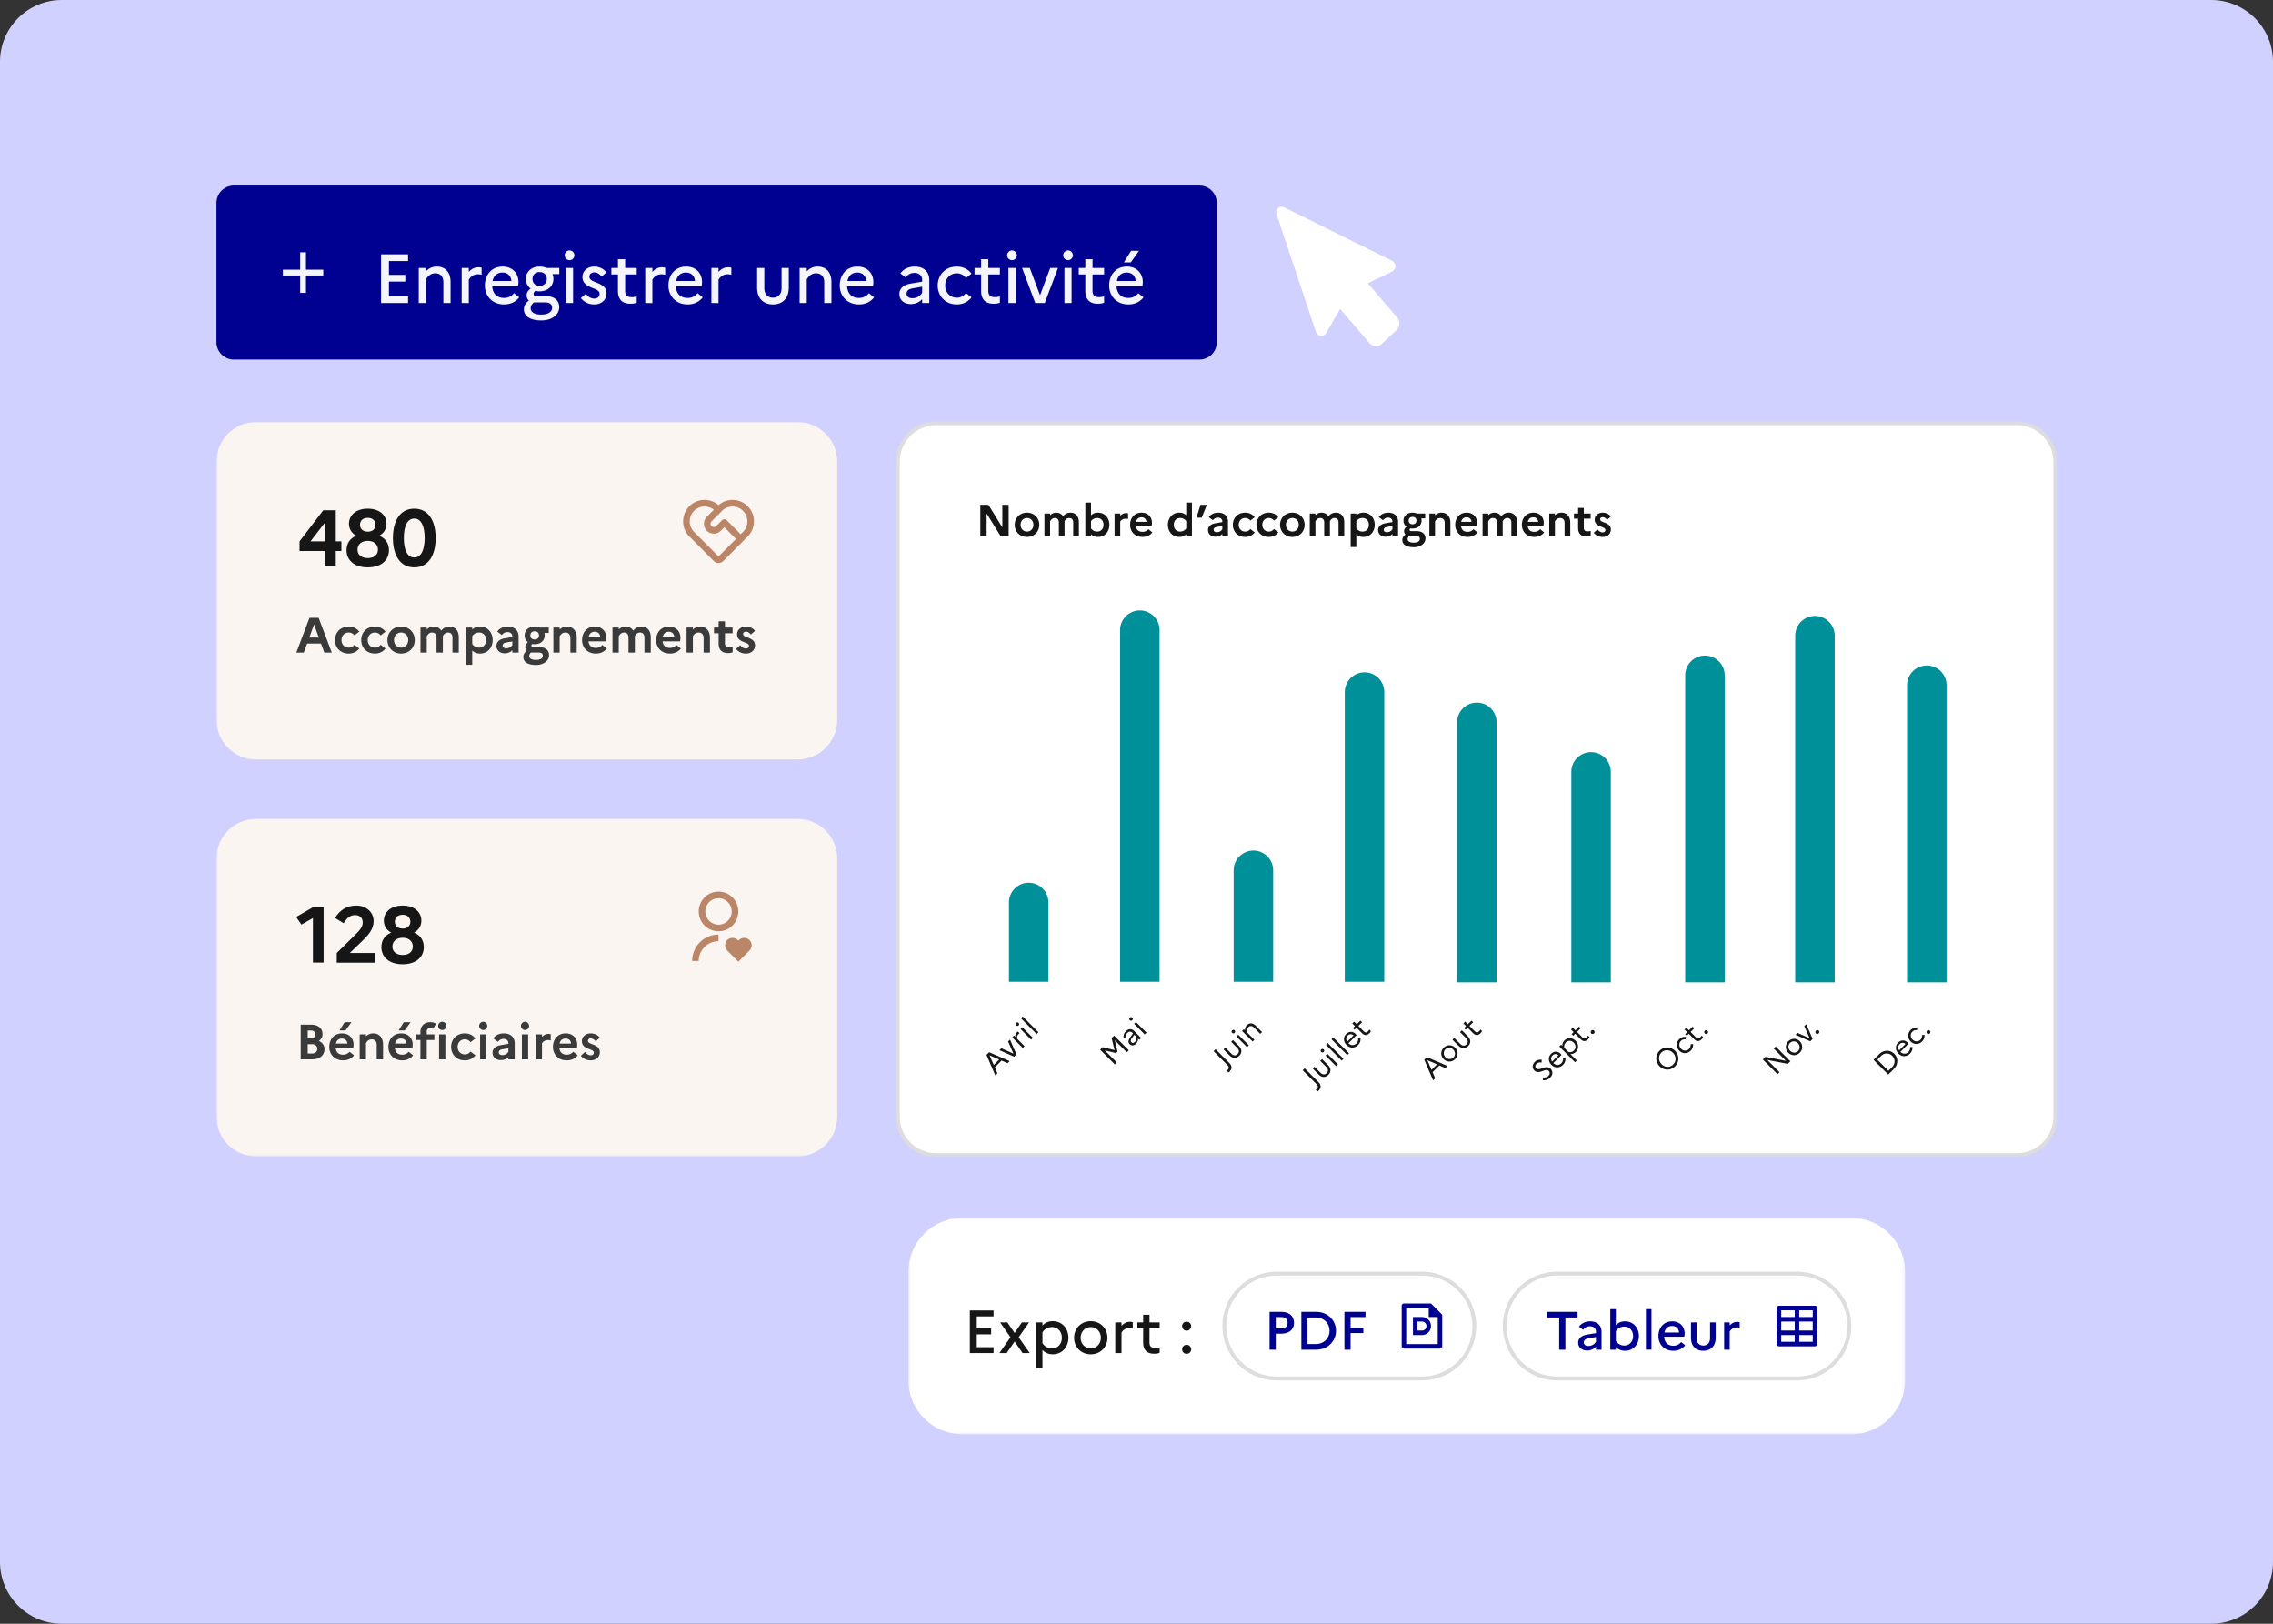 <svg width="588" height="420" viewBox="0 0 588 420" fill="none" xmlns="http://www.w3.org/2000/svg"><rect x="0" y="0" width="588" height="420" fill="#333333" stroke="none"/><g clip-path="url(#a)"><path d="M572 0H16C7.163 0 0 7.163 0 16v388c0 8.837 7.163 16 16 16h556c8.837 0 16-7.163 16-16V16c0-8.837-7.163-16-16-16" fill="#D1D1FF"/><mask id="b" style="mask-type:luminance" maskUnits="userSpaceOnUse" x="56" y="109" width="476" height="191"><path d="M532 109H56v190.4h476z" fill="#fff"/></mask><g mask="url(#b)"><path d="M206.349 109.168H66.237c-5.654 0-10.237 4.592-10.237 10.257v66.756c0 5.665 4.583 10.257 10.237 10.257h140.112c5.654 0 10.237-4.592 10.237-10.257v-66.756c0-5.665-4.583-10.257-10.237-10.257" fill="#FBF5F2"/><path d="M77.49 142.535v-2.503l6.142-8.042h3.235v8.042h1.453v2.503h-1.453v3.816h-2.764v-3.816zm2.846-2.503h3.767v-4.903zm14.795-8.452c3.214 0 4.852 1.846 4.852 3.877 0 1.313-.635 2.442-1.883 3.119 1.638.676 2.518 2.01 2.518 3.754 0 2.502-1.925 4.431-5.487 4.431-3.542 0-5.487-1.929-5.487-4.431 0-1.744.88-3.078 2.539-3.754-1.27-.677-1.904-1.806-1.904-3.119 0-2.031 1.658-3.877 4.852-3.877m.041 5.949c1.187 0 1.965-.697 1.965-1.764 0-1.087-.778-1.805-1.965-1.805-1.29 0-2.047.718-2.047 1.805 0 1.067.778 1.764 2.047 1.764m-.02 6.832c1.617 0 2.62-.862 2.62-2.175 0-1.354-1.003-2.277-2.62-2.277-1.638 0-2.662.923-2.662 2.277 0 1.334 1.024 2.175 2.662 2.175m12.015-12.781c3.767 0 5.528 3.282 5.528 7.59s-1.761 7.591-5.528 7.591-5.528-3.283-5.528-7.591 1.761-7.59 5.528-7.59m0 2.564c-1.822 0-2.702 2.011-2.702 5.026 0 3.037.88 5.026 2.702 5.026 1.802 0 2.682-2.01 2.682-5.026 0-3.036-.88-5.026-2.682-5.026" fill="#161616"/><path d="M178.337 130.94a5.536 5.536 0 0 1 7.54-.28 5.536 5.536 0 0 1 7.54.28 5.564 5.564 0 0 1 .289 7.544l-6.623 6.66a1.703 1.703 0 0 1-2.319.086l-.094-.086-6.623-6.66a5.564 5.564 0 0 1 .29-7.544m1.206 1.209a3.85 3.85 0 0 0-.125 5.308l.125.131 6.334 6.347 4.523-4.534-3.015-3.021-.905.906a2.554 2.554 0 0 1-3.619 0c-1-1.001-1-2.625 0-3.626l1.792-1.797a3.83 3.83 0 0 0-4.979.161zm7.238 2.417a.854.854 0 0 1 1.207 0l3.619 3.626.603-.604a3.85 3.85 0 0 0 0-5.439 3.83 3.83 0 0 0-5.298-.125l-.131.125-2.714 2.72a.855.855 0 0 0-.066 1.134l.066.074a.853.853 0 0 0 1.132.067l.074-.067z" fill="#BB8568"/><path d="m76.666 168.789 3.39-8.976h2.38l3.392 8.976h-1.932l-.858-2.334h-3.582l-.858 2.334zm3.353-3.885h2.456l-1.228-3.372zm10.196 2.602c.64 0 1.151-.294 1.459-.743l1.266.974c-.601.795-1.548 1.308-2.725 1.308-2.227 0-3.557-1.603-3.557-3.487s1.33-3.488 3.557-3.488c1.177 0 2.124.513 2.725 1.308l-1.266.974c-.308-.448-.82-.743-1.485-.743-1.062 0-1.842.82-1.842 1.949 0 1.141.78 1.948 1.868 1.948m6.785 0c.64 0 1.152-.294 1.459-.743l1.267.974c-.602.795-1.549 1.308-2.726 1.308-2.226 0-3.557-1.603-3.557-3.487s1.33-3.488 3.557-3.488c1.177 0 2.124.513 2.726 1.308l-1.267.974c-.307-.448-.82-.743-1.484-.743-1.062 0-1.843.82-1.843 1.949 0 1.141.78 1.948 1.868 1.948m6.76-5.436c2.098 0 3.531 1.551 3.531 3.488 0 1.936-1.433 3.487-3.531 3.487-2.099 0-3.532-1.551-3.532-3.487s1.433-3.488 3.532-3.488m.025 5.436c1.037 0 1.817-.833 1.817-1.948 0-1.129-.78-1.949-1.817-1.949-1.075 0-1.868.82-1.868 1.949 0 1.128.793 1.948 1.868 1.948m4.988 1.283v-6.463h1.626v.488c.435-.423.985-.744 1.778-.744.819 0 1.536.359 1.958 1.051.461-.564 1.075-1.051 2.162-1.051 1.331 0 2.38.923 2.38 2.744v3.975h-1.637v-3.911c0-.782-.423-1.269-1.152-1.269-.704 0-1.088.487-1.344.923.013.09.013.179.013.282v3.975h-1.638v-3.911c0-.782-.422-1.269-1.151-1.269-.742 0-1.126.551-1.369.961v4.219zm11.759 3.154v-9.617h1.625v.526c.499-.5 1.126-.782 2.009-.782 2.048 0 3.276 1.603 3.276 3.488 0 1.884-1.228 3.487-3.276 3.487-.883 0-1.51-.282-2.009-.782v3.68zm3.404-8.334c-.755 0-1.369.333-1.779.936v2.025c.435.616 1.037.936 1.779.936 1.1 0 1.817-.82 1.817-1.948s-.717-1.949-1.817-1.949m6.66 5.372c-1.292 0-2.175-.744-2.175-1.936 0-.975.755-1.705 2.137-1.936l1.97-.334v-.166c0-.68-.512-1.116-1.254-1.116-.627 0-1.113.295-1.458.77l-1.19-.911c.575-.795 1.522-1.282 2.699-1.282 1.869 0 2.828 1.116 2.828 2.539v4.18h-1.625v-.629c-.409.5-1.177.821-1.932.821m-.563-2.013c0 .436.346.718.896.718.742 0 1.279-.346 1.599-.859v-.91l-1.535.256c-.678.115-.96.397-.96.795m5.342 2.949c0-.641.319-1.154.895-1.577a1.35 1.35 0 0 1-.396-.936c0-.513.217-.923.703-1.282-.563-.423-.87-1.065-.87-1.783 0-1.256.973-2.269 2.585-2.269.499 0 .934.09 1.305.256h2.355v1.385h-1.139c.064.205.089.411.089.628 0 1.27-.947 2.296-2.61 2.296-.218 0-.422-.013-.614-.052-.141.128-.218.27-.218.411 0 .256.141.384.435.384h1.625c1.625 0 2.508.872 2.508 2.077 0 1.436-1.369 2.539-3.378 2.539-2.06 0-3.275-.718-3.275-2.077m2.943-4.513c.678 0 1.113-.423 1.113-1.065s-.435-1.051-1.113-1.051c-.704 0-1.126.423-1.126 1.051 0 .642.422 1.065 1.126 1.065m-1.408 4.282c0 .616.589 1 1.727 1 1.178 0 1.779-.436 1.779-1.077 0-.487-.294-.833-1.075-.833h-1.996c-.243.231-.435.513-.435.91m6.239-.897v-6.463h1.625v.513a2.62 2.62 0 0 1 1.907-.769c1.395 0 2.508.962 2.508 2.872v3.847h-1.638v-3.783c0-.859-.486-1.397-1.28-1.397-.819 0-1.254.551-1.497.961v4.219zm13.823-1.052c-.602.808-1.6 1.308-2.815 1.308-2.291 0-3.583-1.603-3.583-3.487 0-1.911 1.203-3.488 3.314-3.488 1.791 0 2.969 1.218 2.969 2.911 0 .359-.052.692-.103.91h-4.517c.154 1.205.896 1.692 1.907 1.692.704 0 1.318-.307 1.663-.769zm-3.122-4.333c-.832 0-1.382.461-1.561 1.307h2.968c-.025-.654-.499-1.307-1.407-1.307m4.595 5.385v-6.463h1.625v.488c.435-.423.985-.744 1.778-.744.819 0 1.536.359 1.958 1.051.461-.564 1.075-1.051 2.162-1.051 1.331 0 2.38.923 2.38 2.744v3.975h-1.637v-3.911c0-.782-.423-1.269-1.152-1.269-.704 0-1.088.487-1.344.923.013.09.013.179.013.282v3.975h-1.638v-3.911c0-.782-.422-1.269-1.151-1.269-.742 0-1.126.551-1.369.961v4.219zm17.695-1.052c-.602.808-1.6 1.308-2.815 1.308-2.291 0-3.583-1.603-3.583-3.487 0-1.911 1.203-3.488 3.314-3.488 1.791 0 2.969 1.218 2.969 2.911 0 .359-.052.692-.103.91h-4.517c.154 1.205.896 1.692 1.907 1.692.704 0 1.318-.307 1.663-.769zm-3.122-4.333c-.832 0-1.382.461-1.561 1.307h2.968c-.025-.654-.499-1.307-1.407-1.307m4.595 5.385v-6.463h1.625v.513a2.62 2.62 0 0 1 1.907-.769c1.395 0 2.508.962 2.508 2.872v3.847h-1.638v-3.783c0-.859-.486-1.397-1.28-1.397-.819 0-1.254.551-1.497.961v4.219zm8.294-2.36v-2.641h-1.202v-1.462h1.202v-1.615h1.638v1.615h1.971v1.462h-1.971v2.641c0 .718.384 1 1.024 1 .448 0 .742-.051.96-.141v1.424c-.32.141-.704.205-1.242.205-1.612 0-2.38-.911-2.38-2.488m4.501 1.424 1.074-.975c.397.5.871.859 1.485.859.524 0 .793-.308.793-.692 0-1.128-3.084-.705-3.084-2.975 0-1.141.96-2 2.304-2 .985 0 1.881.474 2.341 1.103l-1.075.949c-.332-.411-.755-.744-1.254-.744-.511 0-.755.282-.755.615 0 1.103 3.084.718 3.084 2.949-.025 1.359-1.113 2.103-2.329 2.103-1.151 0-1.97-.462-2.584-1.192" fill="#3A3A3A"/><path d="M206.349 211.825H66.237c-5.654 0-10.237 4.593-10.237 10.257v66.756c0 5.665 4.583 10.258 10.237 10.258h140.112c5.654 0 10.237-4.593 10.237-10.258v-66.756c0-5.664-4.583-10.257-10.237-10.257" fill="#FBF5F2"/><path d="M80.954 248.987v-11.508l-2.969 1.682-1.372-1.97 4.422-2.564h2.683v14.36zm6.163.021v-2.503l4.913-4.841c1.106-1.129 1.802-1.908 1.802-3.078 0-1.189-.82-1.887-1.945-1.887-1.372 0-2.211.841-2.969 2.113l-2.252-1.374c1.208-1.97 2.99-3.201 5.487-3.201 2.498 0 4.504 1.6 4.504 4.062 0 1.97-1.29 3.488-2.702 4.862l-3.46 3.344h6.53v2.503zm17.03-14.771c3.214 0 4.852 1.847 4.852 3.878 0 1.312-.634 2.441-1.883 3.118 1.638.677 2.518 2.01 2.518 3.754 0 2.503-1.925 4.431-5.487 4.431-3.542 0-5.487-1.928-5.487-4.431 0-1.744.88-3.077 2.539-3.754-1.27-.677-1.904-1.806-1.904-3.118 0-2.031 1.658-3.878 4.852-3.878m.041 5.95c1.187 0 1.965-.698 1.965-1.765 0-1.087-.778-1.805-1.965-1.805-1.29 0-2.047.718-2.047 1.805 0 1.067.778 1.765 2.047 1.765m-.02 6.831c1.617 0 2.62-.862 2.62-2.175 0-1.354-1.003-2.277-2.62-2.277-1.638 0-2.662.923-2.662 2.277 0 1.334 1.024 2.175 2.662 2.175" fill="#161616"/><path fill-rule="evenodd" clip-rule="evenodd" d="m190.858 243.16.15.152.152-.152a1.919 1.919 0 0 1 3.211.863 1.92 1.92 0 0 1-.496 1.857l-2.867 2.871-2.865-2.871a1.927 1.927 0 0 1 0-2.72 1.917 1.917 0 0 1 2.715 0m-4.983-1.418v1.709a5.124 5.124 0 0 0-5.118 5.129h-1.706c0-3.693 2.927-6.719 6.611-6.834zm0-11.112a5.123 5.123 0 0 1 5.119 5.129 5.123 5.123 0 0 1-4.927 5.125l-.192.003a5.12 5.12 0 0 1-5.118-5.128 5.12 5.12 0 0 1 4.926-5.125zm0 1.71a3.415 3.415 0 0 0-3.412 3.419 3.415 3.415 0 0 0 3.412 3.419 3.414 3.414 0 0 0 3.412-3.419 3.414 3.414 0 0 0-3.412-3.419" fill="#BB8568"/><path d="M77.791 274.01v-8.975h2.636c1.868 0 3.007.923 3.007 2.436a2.05 2.05 0 0 1-.96 1.769c.947.423 1.472 1.193 1.472 2.129 0 1.641-1.267 2.641-3.327 2.641zm2.674-7.462h-.857v2.025h.857c.691 0 1.1-.371 1.1-1.025 0-.629-.409-1-1.1-1m.256 3.538h-1.113v2.411h1.113c.845 0 1.357-.449 1.357-1.205 0-.77-.512-1.206-1.357-1.206m8.67-3.564h-1.56l1.33-2.128h1.766zm2.189 6.436c-.601.808-1.6 1.308-2.815 1.308-2.29 0-3.583-1.603-3.583-3.487 0-1.911 1.203-3.488 3.314-3.488 1.792 0 2.969 1.218 2.969 2.911 0 .359-.051.692-.103.91h-4.516c.153 1.205.895 1.693 1.906 1.693.704 0 1.318-.308 1.664-.77zm-3.122-4.333c-.832 0-1.382.461-1.561 1.307h2.968c-.025-.653-.499-1.307-1.407-1.307m4.595 5.385v-6.462h1.625v.513a2.62 2.62 0 0 1 1.906-.77c1.395 0 2.508.962 2.508 2.872v3.847h-1.638v-3.783c0-.859-.486-1.397-1.28-1.397-.818 0-1.253.551-1.496.961v4.219zm11.634-7.488h-1.561l1.33-2.128h1.766zm2.188 6.436c-.602.808-1.6 1.308-2.815 1.308-2.291 0-3.583-1.603-3.583-3.487 0-1.911 1.203-3.488 3.314-3.488 1.792 0 2.969 1.218 2.969 2.911 0 .359-.051.692-.103.91h-4.517c.154 1.205.896 1.693 1.907 1.693.704 0 1.318-.308 1.663-.77zm-3.122-4.333c-.832 0-1.382.461-1.561 1.307h2.968c-.025-.653-.499-1.307-1.407-1.307m3.801-1.077h1.203v-.68c0-1.372.909-2.474 2.521-2.474a3.15 3.15 0 0 1 1.497.359l-.691 1.359a1.3 1.3 0 0 0-.781-.257c-.55 0-.908.385-.908.975v.718h1.971v1.461h-1.971v5.001h-1.638v-5.001h-1.203zm6.848-1.129a1.08 1.08 0 0 1-1.062-1.064c0-.577.487-1.064 1.062-1.064s1.05.487 1.05 1.064-.474 1.064-1.05 1.064m-.819 7.591v-6.462h1.625v6.462zm6.671-1.282c.639 0 1.151-.295 1.458-.744l1.267.974c-.601.795-1.548 1.308-2.725 1.308-2.227 0-3.557-1.603-3.557-3.487s1.33-3.488 3.557-3.488c1.177 0 2.124.513 2.725 1.308l-1.267.974c-.307-.448-.819-.743-1.484-.743-1.062 0-1.842.82-1.842 1.949 0 1.141.78 1.949 1.868 1.949m4.757-6.309a1.077 1.077 0 0 1-1.062-1.064c0-.577.486-1.064 1.062-1.064s1.049.487 1.049 1.064-.473 1.064-1.049 1.064m-.819 7.591v-6.462h1.625v6.462zm5.391.192c-1.292 0-2.175-.744-2.175-1.936 0-.974.755-1.705 2.137-1.936l1.97-.333v-.167c0-.68-.512-1.116-1.254-1.116-.627 0-1.113.295-1.459.77l-1.19-.911c.576-.795 1.523-1.282 2.7-1.282 1.868 0 2.828 1.116 2.828 2.539v4.18h-1.625v-.629c-.409.501-1.177.821-1.932.821m-.563-2.013c0 .436.345.718.896.718.742 0 1.279-.346 1.599-.859v-.91l-1.535.256c-.679.116-.96.398-.96.795m6.8-5.77a1.077 1.077 0 0 1-1.062-1.064c0-.577.486-1.064 1.062-1.064s1.049.487 1.049 1.064-.473 1.064-1.049 1.064m-.819 7.591v-6.462h1.625v6.462zm3.574 0v-6.462h1.625v.641c.422-.436.973-.77 1.702-.77a1.8 1.8 0 0 1 .563.09v1.603a2.8 2.8 0 0 0-.717-.09c-.793 0-1.305.436-1.548.846v4.142zm10.86-1.052c-.601.808-1.599 1.308-2.815 1.308-2.29 0-3.582-1.603-3.582-3.487 0-1.911 1.202-3.488 3.314-3.488 1.791 0 2.968 1.218 2.968 2.911 0 .359-.051.692-.102.91h-4.517c.154 1.205.896 1.693 1.907 1.693.703 0 1.318-.308 1.663-.77zm-3.122-4.333c-.831 0-1.382.461-1.561 1.307h2.969c-.026-.653-.499-1.307-1.408-1.307m3.945 4.449 1.075-.975c.396.5.87.859 1.484.859.525 0 .793-.307.793-.692 0-1.128-3.083-.705-3.083-2.975 0-1.141.96-2 2.303-2 .985 0 1.881.475 2.342 1.103l-1.075.949c-.333-.411-.755-.744-1.254-.744-.512 0-.755.282-.755.615 0 1.103 3.084.719 3.084 2.949-.026 1.36-1.113 2.103-2.329 2.103-1.152 0-1.971-.461-2.585-1.192" fill="#3A3A3A"/><path d="M521.764 109.489H242.178c-5.476 0-9.916 4.449-9.916 9.937v169.413c0 5.488 4.44 9.937 9.916 9.937h279.586c5.477 0 9.917-4.449 9.917-9.937V119.426c0-5.488-4.44-9.937-9.917-9.937" fill="#fff"/><path fill-rule="evenodd" clip-rule="evenodd" d="M231.762 119.426c0-5.763 4.663-10.437 10.416-10.437h279.586c5.754 0 10.417 4.674 10.417 10.437v169.413c0 5.763-4.663 10.437-10.417 10.437H242.178c-5.753 0-10.416-4.674-10.416-10.437zm10.416-9.437c-5.199 0-9.416 4.224-9.416 9.437v169.413c0 5.213 4.217 9.437 9.416 9.437h279.586c5.2 0 9.417-4.224 9.417-9.437V119.426c0-5.213-4.217-9.437-9.417-9.437z" fill="#DDD"/><path d="M253.6 138.658v-8.077h2.096l3.604 5.839v-5.839h1.635v8.077h-2.096l-3.604-5.838v5.838zm12.079-6.046c1.889 0 3.179 1.396 3.179 3.139s-1.29 3.138-3.179 3.138-3.178-1.396-3.178-3.138c0-1.743 1.29-3.139 3.178-3.139m.023 4.893c.933 0 1.636-.751 1.636-1.754 0-1.016-.703-1.754-1.636-1.754-.967 0-1.681.738-1.681 1.754 0 1.015.714 1.754 1.681 1.754m4.49 1.153v-5.815h1.462v.438c.392-.381.887-.669 1.601-.669.737 0 1.382.323 1.762.946.415-.508.967-.946 1.946-.946 1.198 0 2.142.831 2.142 2.469v3.577h-1.474v-3.519c0-.704-.38-1.142-1.036-1.142-.634 0-.979.438-1.209.83.011.081.011.162.011.254v3.577h-1.474v-3.519c0-.704-.38-1.142-1.036-1.142-.668 0-1.014.496-1.233.865v3.796zm16.801-2.907c0 1.696-1.105 3.138-2.948 3.138-.795 0-1.359-.254-1.808-.704v.473h-1.463v-8.654h1.463v3.312c.449-.45 1.013-.704 1.808-.704 1.843 0 2.948 1.442 2.948 3.139m-3.155-1.754c-.68 0-1.244.3-1.601.83v1.847c.392.542.944.831 1.601.831.99 0 1.635-.739 1.635-1.754s-.645-1.754-1.635-1.754m4.494 4.661v-5.815h1.462v.577c.38-.393.875-.693 1.532-.693.196 0 .368.035.507.081v1.442a2.5 2.5 0 0 0-.645-.08c-.714 0-1.175.392-1.394.761v3.727zm9.774-.946c-.541.727-1.439 1.177-2.533 1.177-2.062 0-3.225-1.442-3.225-3.138 0-1.72 1.083-3.139 2.983-3.139 1.612 0 2.672 1.096 2.672 2.619 0 .323-.046.623-.093.82h-4.065c.138 1.084.806 1.523 1.716 1.523.634 0 1.186-.277 1.497-.693zm-2.81-3.9c-.748 0-1.243.415-1.405 1.177h2.672c-.023-.589-.449-1.177-1.267-1.177m6.826 1.939c0-1.697 1.117-3.139 2.948-3.139.783 0 1.347.242 1.796.692v-3.3h1.474v8.654h-1.474v-.461c-.449.45-1.013.692-1.796.692-1.831 0-2.948-1.442-2.948-3.138m1.531 0c0 1.015.634 1.754 1.624 1.754.656 0 1.198-.277 1.589-.808v-1.893a1.9 1.9 0 0 0-1.589-.807c-.99 0-1.624.738-1.624 1.754m7.221-1.847h-1.358l1.036-3.323h1.658zm3.588 4.928c-1.163 0-1.958-.67-1.958-1.743 0-.877.679-1.535 1.923-1.742l1.774-.3v-.15c0-.612-.461-1.004-1.129-1.004-.564 0-1.002.265-1.313.692l-1.071-.819c.518-.716 1.371-1.154 2.43-1.154 1.681 0 2.545 1.004 2.545 2.285v3.761h-1.462v-.565c-.369.45-1.06.739-1.739.739m-.507-1.812c0 .392.311.646.806.646.668 0 1.152-.311 1.44-.773v-.819l-1.382.23c-.611.104-.864.358-.864.716m8.169.485c.576 0 1.037-.266 1.313-.67l1.14.877c-.541.716-1.393 1.177-2.453 1.177-2.003 0-3.201-1.442-3.201-3.138 0-1.697 1.198-3.139 3.201-3.139 1.06 0 1.912.461 2.453 1.177l-1.14.877c-.276-.404-.737-.669-1.336-.669-.955 0-1.658.738-1.658 1.754 0 1.027.703 1.754 1.681 1.754m6.107 0c.576 0 1.037-.266 1.313-.67l1.14.877c-.541.716-1.393 1.177-2.453 1.177-2.004 0-3.201-1.442-3.201-3.138 0-1.697 1.197-3.139 3.201-3.139 1.06 0 1.912.461 2.453 1.177l-1.14.877c-.276-.404-.737-.669-1.336-.669-.956 0-1.658.738-1.658 1.754 0 1.027.702 1.754 1.681 1.754m6.084-4.893c1.889 0 3.178 1.396 3.178 3.139s-1.289 3.138-3.178 3.138-3.179-1.396-3.179-3.138c0-1.743 1.29-3.139 3.179-3.139m.023 4.893c.933 0 1.635-.751 1.635-1.754 0-1.016-.702-1.754-1.635-1.754-.967 0-1.681.738-1.681 1.754 0 1.015.714 1.754 1.681 1.754m4.489 1.153v-5.815h1.463v.438c.391-.381.887-.669 1.601-.669.737 0 1.382.323 1.762.946.414-.508.967-.946 1.946-.946 1.197 0 2.142.831 2.142 2.469v3.577h-1.474v-3.519c0-.704-.38-1.142-1.037-1.142-.633 0-.979.438-1.209.83.012.081.012.162.012.254v3.577h-1.475v-3.519c0-.704-.38-1.142-1.036-1.142-.668 0-1.013.496-1.232.865v3.796zm10.583 2.839v-8.654h1.463v.473c.449-.45 1.013-.704 1.808-.704 1.842 0 2.948 1.442 2.948 3.139s-1.106 3.138-2.948 3.138c-.795 0-1.359-.254-1.808-.704v3.312zm3.063-7.5c-.679 0-1.232.3-1.6.842v1.823c.391.554.932.843 1.6.843.991 0 1.636-.739 1.636-1.754s-.645-1.754-1.636-1.754m5.995 4.835c-1.163 0-1.958-.67-1.958-1.743 0-.877.68-1.535 1.923-1.742l1.774-.3v-.15c0-.612-.461-1.004-1.129-1.004-.564 0-1.002.265-1.312.692l-1.071-.819c.518-.716 1.37-1.154 2.429-1.154 1.682 0 2.546 1.004 2.546 2.285v3.761h-1.463v-.565c-.369.45-1.06.739-1.739.739m-.507-1.812c0 .392.311.646.806.646.668 0 1.152-.311 1.44-.773v-.819l-1.382.23c-.61.104-.864.358-.864.716m4.808 2.654c0-.577.288-1.039.806-1.419a1.2 1.2 0 0 1-.357-.843c0-.461.196-.831.633-1.154a1.96 1.96 0 0 1-.783-1.604c0-1.131.875-2.042 2.326-2.042.449 0 .841.081 1.175.231h2.119v1.246h-1.025c.058.184.081.369.081.565 0 1.143-.853 2.066-2.35 2.066-.195 0-.38-.012-.552-.046-.127.115-.196.242-.196.369 0 .231.126.346.391.346h1.463c1.462 0 2.257.785 2.257 1.87 0 1.292-1.232 2.284-3.04 2.284-1.854 0-2.948-.646-2.948-1.869m2.648-4.062c.611 0 1.002-.381 1.002-.958s-.391-.946-1.002-.946c-.633 0-1.013.381-1.013.946 0 .577.38.958 1.013.958m-1.266 3.854c0 .554.529.9 1.554.9 1.06 0 1.601-.392 1.601-.969 0-.439-.265-.75-.967-.75h-1.797c-.219.208-.391.461-.391.819m5.615-.808v-5.815h1.463v.461a2.36 2.36 0 0 1 1.715-.692c1.256 0 2.258.865 2.258 2.585v3.461h-1.474v-3.404c0-.773-.438-1.257-1.152-1.257-.737 0-1.129.496-1.347.865v3.796zm12.439-.946c-.541.727-1.439 1.177-2.533 1.177-2.062 0-3.225-1.442-3.225-3.138 0-1.72 1.083-3.139 2.983-3.139 1.612 0 2.672 1.096 2.672 2.619 0 .323-.046.623-.092.82h-4.066c.139 1.084.807 1.523 1.716 1.523.634 0 1.186-.277 1.497-.693zm-2.81-3.9c-.748 0-1.243.415-1.405 1.177h2.672c-.023-.589-.449-1.177-1.267-1.177m4.136 4.846v-5.815h1.463v.438c.391-.381.886-.669 1.6-.669.737 0 1.382.323 1.762.946.415-.508.968-.946 1.946-.946 1.198 0 2.142.831 2.142 2.469v3.577h-1.474v-3.519c0-.704-.38-1.142-1.036-1.142-.633 0-.979.438-1.209.83.011.081.011.162.011.254v3.577h-1.474v-3.519c0-.704-.38-1.142-1.036-1.142-.668 0-1.014.496-1.232.865v3.796zm15.926-.946c-.541.727-1.439 1.177-2.533 1.177-2.062 0-3.225-1.442-3.225-3.138 0-1.72 1.083-3.139 2.983-3.139 1.612 0 2.672 1.096 2.672 2.619 0 .323-.047.623-.093.82h-4.065c.138 1.084.806 1.523 1.716 1.523.633 0 1.186-.277 1.497-.693zm-2.81-3.9c-.748 0-1.244.415-1.405 1.177h2.672c-.023-.589-.449-1.177-1.267-1.177m4.136 4.846v-5.815h1.462v.461a2.36 2.36 0 0 1 1.716-.692c1.255 0 2.257.865 2.257 2.585v3.461h-1.474v-3.404c0-.773-.437-1.257-1.151-1.257-.737 0-1.129.496-1.348.865v3.796zm7.465-2.123v-2.377h-1.083v-1.315h1.083v-1.454h1.474v1.454h1.773v1.315h-1.773v2.377c0 .646.345.9.921.9.403 0 .668-.046.864-.127v1.281c-.288.127-.634.185-1.117.185-1.451 0-2.142-.819-2.142-2.239m4.05 1.281.968-.877c.357.45.783.773 1.336.773.472 0 .713-.277.713-.623 0-1.015-2.775-.635-2.775-2.677 0-1.027.864-1.8 2.073-1.8.887 0 1.693.427 2.107.992l-.967.854c-.299-.369-.679-.669-1.128-.669-.461 0-.68.254-.68.554 0 .992 2.775.646 2.775 2.654-.023 1.223-1.001 1.892-2.095 1.892-1.037 0-1.774-.415-2.327-1.073" fill="#161616"/><path fill-rule="evenodd" clip-rule="evenodd" d="M261.01 253.948h10.22v-20.496a5.116 5.116 0 0 0-5.11-5.12 5.116 5.116 0 0 0-5.11 5.12z" fill="#009099"/><path d="m257.488 278.183-2.285-5.326.684-.686 5.313 2.291-.542.544-1.558-.681-1.747 1.752.678 1.562zm-.407-2.715 1.411-1.414-2.502-1.094zm1.46-3.824.499-.501 3.127 1.382-1.379-3.134.499-.501 1.666 3.815-.608.609zm6.047-.579-2.736-2.741.462-.463.342.343c-.038-.441.054-.849.401-1.197.087-.087.179-.158.266-.202l.451.452a1.4 1.4 0 0 0-.304.24c-.358.359-.407.777-.299 1.223l1.878 1.883zm-1.056-5.851a.46.46 0 0 1-.651 0 .463.463 0 0 1 .005-.648.458.458 0 0 1 .646.648m3.213 3.689-2.735-2.742.461-.463 2.735 2.743zm1.436-1.44-4.07-4.081.461-.462 4.07 4.08z" fill="#161616"/><path fill-rule="evenodd" clip-rule="evenodd" d="M289.752 253.949h10.22v-90.937a5.114 5.114 0 0 0-5.11-5.12 5.115 5.115 0 0 0-5.11 5.12z" fill="#009099"/><path d="m288.395 275.315-3.799-3.81.651-.652 3.077.756-.754-3.085.651-.653 3.799 3.809-.51.511-3.115-3.123.705 2.927-.39.392-2.92-.707 3.115 3.123zm5.508-5.37c-.538.539-1.2.604-1.667.136-.412-.413-.39-1.023.093-1.703l.77-1.078-.19-.19c-.379-.381-.868-.326-1.259.065a1.26 1.26 0 0 0-.358 1.122l-.613.081c-.087-.566.098-1.153.575-1.632.695-.697 1.514-.702 2.116-.098l1.835 1.839-.461.462-.347-.348c.059.473-.142.991-.494 1.344m-1.216-.348c.233.234.591.212.912-.109a1.36 1.36 0 0 0 .374-1.311l-.537-.539-.673.947c-.309.441-.309.778-.076 1.012m.23-5.727a.46.46 0 0 1-.651 0 .46.46 0 0 1 .006-.647.45.45 0 0 1 .64 0 .456.456 0 0 1 .005.647m3.213 3.689-2.735-2.742.462-.463 2.735 2.743z" fill="#161616"/><path fill-rule="evenodd" clip-rule="evenodd" d="M319.135 253.947h10.22v-28.82a5.115 5.115 0 0 0-5.11-5.12 5.115 5.115 0 0 0-5.11 5.12z" fill="#009099"/><path d="M317.983 274.922c.82.822.749 1.567.081 2.236a2 2 0 0 1-.287.245l-.456-.457a1.2 1.2 0 0 0 .233-.18c.364-.364.472-.777-.06-1.311l-3.549-3.558.51-.512zm2.069-3.881-1.563-1.567.461-.462 1.547 1.551c.819.821.825 1.774.082 2.518-.739.741-1.689.735-2.508-.086l-1.547-1.551.462-.463 1.563 1.568c.537.538 1.134.56 1.601.092.455-.457.439-1.061-.098-1.6m-.67-3.888a.46.46 0 0 1-.652 0 .46.46 0 0 1 .006-.647.45.45 0 0 1 .64 0c.18.179.185.468.006.647m3.213 3.69-2.736-2.743.462-.463 2.735 2.743zm1.436-1.441-2.735-2.742.461-.462.309.31c-.022-.468.087-.925.494-1.333.614-.615 1.482-.658 2.258.119l1.656 1.66-.462.462-1.639-1.643c-.489-.49-1.048-.495-1.471-.07-.396.397-.417.875-.304 1.338l1.894 1.899z" fill="#161616"/><path fill-rule="evenodd" clip-rule="evenodd" d="M347.879 253.948h10.22v-74.927a5.115 5.115 0 0 0-5.11-5.121 5.116 5.116 0 0 0-5.11 5.121z" fill="#009099"/><path d="M341.029 279.853c.819.822.748 1.566.081 2.236a1.7 1.7 0 0 1-.288.245l-.456-.457c.082-.049.158-.104.234-.18.363-.364.472-.778-.06-1.311l-3.55-3.559.511-.511zm2.069-3.881-1.564-1.567.462-.462 1.546 1.55c.82.822.826 1.774.082 2.519-.738.741-1.688.735-2.508-.086l-1.546-1.551.461-.463 1.563 1.567c.538.539 1.134.561 1.601.093.456-.457.439-1.061-.097-1.6m-.671-3.888a.46.46 0 0 1-.651 0 .46.46 0 0 1 .006-.647.457.457 0 0 1 .645.647m3.213 3.69-2.735-2.743.461-.462 2.735 2.742zm1.436-1.441-4.07-4.08.461-.463 4.071 4.081zm1.437-1.44-4.071-4.08.462-.463 4.07 4.081zm3.417-4.329c.087.599-.103 1.224-.613 1.736-.923.925-2.171.816-2.969.016-.83-.832-.944-2.013-.098-2.862.744-.745 1.748-.707 2.421-.032.109.109.196.228.255.321l-2.1 2.105c.673.642 1.486.621 2.073.033.353-.354.488-.816.423-1.241zm-3.3-.707c-.45.451-.499 1.033-.124 1.605l1.638-1.644c-.418-.386-1.03-.446-1.514.039m3.697-.626-1.4-1.404-.516.516-.418-.418.516-.518-.684-.685.467-.468.683.685.95-.952.418.42-.949.952 1.4 1.404c.428.429.765.331 1.096 0 .179-.18.282-.327.342-.474l.412.413c-.076.186-.2.354-.396.55-.607.609-1.254.648-1.921-.021" fill="#161616"/><path fill-rule="evenodd" clip-rule="evenodd" d="M376.941 254.1h10.22v-67.243a5.116 5.116 0 0 0-5.11-5.121 5.116 5.116 0 0 0-5.11 5.121z" fill="#009099"/><path d="m370.728 279.437-2.285-5.327.684-.685 5.313 2.29-.542.544-1.558-.68-1.748 1.752.679 1.562zm-.407-2.715 1.411-1.415-2.502-1.093zm3.145-5.732c.879-.881 2.16-.805 2.957-.005.798.8.874 2.084-.005 2.965-.885.888-2.16.805-2.958.006-.798-.8-.879-2.078.006-2.966m2.523 2.52c.57-.571.511-1.469-.054-2.036-.57-.571-1.46-.625-2.03-.053-.586.587-.532 1.479.038 2.05.57.572 1.46.626 2.046.039m3.276-4.983-1.563-1.566.462-.463 1.546 1.551c.82.821.825 1.773.082 2.519-.738.74-1.688.735-2.507-.087l-1.547-1.551.461-.462 1.563 1.567c.537.539 1.134.56 1.601.093.456-.458.44-1.062-.098-1.601m1.805-1.296-1.401-1.404-.516.516-.417-.418.515-.518-.684-.685.467-.468.684.685.95-.952.418.42-.95.952 1.4 1.404c.429.429.765.331 1.097 0 .179-.18.282-.327.341-.474l.413.413c-.076.186-.201.354-.396.55-.608.609-1.254.648-1.921-.021" fill="#161616"/><path fill-rule="evenodd" clip-rule="evenodd" d="M406.484 254.1h10.221v-54.435a5.115 5.115 0 0 0-5.111-5.12 5.115 5.115 0 0 0-5.11 5.12z" fill="#009099"/><path d="m399.108 279.399.032-.729c.597.076 1.08-.05 1.433-.403.423-.424.412-.925.065-1.273-.857-.86-2.475 1.131-3.729-.125-.564-.566-.559-1.497.103-2.16.533-.534 1.167-.681 1.824-.588l-.049.723c-.542-.098-.988-.01-1.313.316-.375.376-.38.849-.054 1.176.851.854 2.453-1.143 3.717.125.657.658.57 1.583-.103 2.257-.559.561-1.183.763-1.926.681m5.834-5.708c.087.598-.103 1.224-.613 1.736-.923.925-2.171.816-2.969.016-.83-.833-.945-2.013-.098-2.862.744-.746 1.748-.707 2.421-.033.108.109.196.229.255.321l-2.1 2.106c.673.642 1.486.62 2.073.033.353-.354.488-.817.423-1.241zm-3.3-.708c-.45.452-.499 1.034-.124 1.606l1.638-1.643c-.418-.387-1.031-.447-1.514.037m5.808 1.774-4.071-4.081.462-.462.325.326a1.76 1.76 0 0 1 .538-1.409c.857-.86 2.084-.729 2.881.071.798.8.929 2.029.071 2.889a1.76 1.76 0 0 1-1.406.539l1.661 1.664zm-2.367-5.137a1.52 1.52 0 0 0-.407 1.432l1.064 1.066a1.5 1.5 0 0 0 1.428-.408c.581-.583.515-1.442-.066-2.024s-1.438-.648-2.019-.066m3.812-.829-1.4-1.403-.515.517-.418-.419.515-.517-.684-.685.467-.468.684.685.95-.952.418.418-.95.953 1.4 1.403c.429.431.765.332 1.096 0 .179-.179.283-.326.342-.473l.413.414c-.076.185-.201.354-.397.549-.607.61-1.253.648-1.921-.022m3.444-1.493a.49.49 0 0 1-.695.011.5.5 0 0 1 .005-.702.49.49 0 1 1 .69.691" fill="#161616"/><path fill-rule="evenodd" clip-rule="evenodd" d="M435.947 254.1h10.22v-79.41a5.116 5.116 0 0 0-5.11-5.121 5.116 5.116 0 0 0-5.11 5.121z" fill="#009099"/><path d="M429.315 271.781c1.183-1.186 2.914-1.072 4 .016s1.199 2.824.016 4.01c-1.189 1.192-2.92 1.078-4.005-.011-1.086-1.087-1.2-2.823-.011-4.015m3.539 3.547c.852-.853.781-2.154-.066-3.003-.846-.849-2.144-.919-2.996-.065-.857.859-.787 2.16.06 3.009s2.144.919 3.002.059m4.09-4.013c.337-.338.451-.779.38-1.187l.641-.087c.087.599-.092 1.213-.592 1.714-.906.909-2.166.811-2.963.011s-.896-2.062.01-2.971a2 2 0 0 1 1.711-.593l-.087.642a1.33 1.33 0 0 0-1.189.387c-.586.587-.543 1.468.038 2.051.586.587 1.46.626 2.051.033m1.334-2.523-1.401-1.404-.516.517-.417-.419.515-.517-.684-.685.467-.468.684.685.95-.952.418.419-.95.952 1.4 1.404c.429.43.765.331 1.097 0 .179-.179.282-.327.341-.474l.413.414c-.076.185-.201.354-.396.55-.608.609-1.254.647-1.921-.022m3.443-1.494a.49.49 0 0 1-.695.011.5.5 0 0 1 .006-.702.49.49 0 0 1 .695 0 .487.487 0 0 1-.006.691" fill="#161616"/><path fill-rule="evenodd" clip-rule="evenodd" d="M464.41 254.1h10.221v-89.656a5.116 5.116 0 0 0-5.11-5.121 5.116 5.116 0 0 0-5.111 5.121z" fill="#009099"/><path d="m459.828 277.842-3.799-3.808.668-.67 5.325 1.029-3.176-3.183.51-.512 3.8 3.809-.668.669-5.324-1.028 3.175 3.183zm2.801-8.51c.879-.881 2.16-.805 2.958-.005.798.799.874 2.083-.005 2.965-.885.887-2.16.805-2.958.006-.798-.8-.88-2.079.005-2.966m2.524 2.52c.57-.572.51-1.47-.054-2.036-.57-.571-1.46-.626-2.03-.054-.586.587-.532 1.48.038 2.051s1.46.626 2.046.039m-.647-4.184.499-.501 3.127 1.382-1.379-3.134.499-.5 1.667 3.814-.608.609zm5.959-.369a.49.49 0 0 1-.694.01.5.5 0 0 1 .005-.702.49.49 0 1 1 .689.692" fill="#161616"/><path fill-rule="evenodd" clip-rule="evenodd" d="M493.334 254.1h10.22v-76.849a5.116 5.116 0 0 0-5.11-5.12 5.116 5.116 0 0 0-5.11 5.12z" fill="#009099"/><path d="m488.471 277.944-3.799-3.81 1.46-1.463c1.189-1.192 2.871-1.127 3.897-.098s1.091 2.715-.098 3.907zm-1.861-4.816-.961.963 2.865 2.873.961-.963c.847-.849.82-2.106.027-2.9-.798-.8-2.046-.822-2.892.027m8.101-2.343c.087.598-.103 1.224-.614 1.735-.922.925-2.171.816-2.968.017-.831-.833-.945-2.014-.098-2.863.744-.744 1.748-.707 2.421-.032.108.109.195.229.255.321l-2.101 2.106c.674.642 1.487.62 2.073.033.354-.354.489-.817.424-1.241zm-3.3-.708c-.451.452-.499 1.034-.125 1.605l1.639-1.643c-.418-.386-1.031-.446-1.514.038m5.395-1.143c.337-.337.45-.778.38-1.186l.64-.087c.087.599-.092 1.213-.591 1.714-.906.908-2.165.81-2.963.011-.798-.8-.896-2.062.011-2.971a2 2 0 0 1 1.709-.593l-.087.642a1.34 1.34 0 0 0-1.189.386c-.586.588-.542 1.469.039 2.051.586.588 1.46.626 2.051.033m2.402-1.635a.49.49 0 0 1-.694.011.5.5 0 0 1 .005-.702.488.488 0 1 1 .689.691" fill="#161616"/></g><mask id="c" style="mask-type:luminance" maskUnits="userSpaceOnUse" x="235" y="315" width="258" height="56"><path d="M492.833 315H235v56h257.833z" fill="#fff"/></mask><g mask="url(#c)"><path d="M478.849 315H248.984c-7.723 0-13.984 6.268-13.984 14v28c0 7.732 6.261 14 13.984 14h229.865c7.723 0 13.984-6.268 13.984-14v-28c0-7.732-6.261-14-13.984-14" fill="#fff"/><path d="M250.893 350v-11.025h6.135v1.527h-4.342v3.119h3.713v1.528h-3.713v3.323h4.342V350zm9.537 0h-1.887l2.863-4.095-2.675-3.843h1.873l1.872 2.724 1.872-2.724h1.872l-2.69 3.843 2.863 4.095h-1.856l-2.061-2.993zm7.63 3.874v-11.812h1.621v.819c.676-.725 1.526-1.134 2.674-1.134 2.486 0 4.043 1.968 4.043 4.284s-1.557 4.284-4.043 4.284c-1.148 0-1.998-.41-2.674-1.134v4.693zm4.091-10.6c-1.039 0-1.904.489-2.47 1.355v2.803c.582.882 1.447 1.355 2.47 1.355 1.526 0 2.548-1.197 2.548-2.756 0-1.56-1.022-2.757-2.548-2.757m10.022-1.527c2.58 0 4.311 1.937 4.311 4.284s-1.731 4.284-4.311 4.284c-2.564 0-4.31-1.938-4.31-4.284s1.746-4.284 4.31-4.284m.016 7.04c1.495 0 2.596-1.244 2.596-2.756 0-1.544-1.101-2.757-2.596-2.757-1.526 0-2.627 1.229-2.627 2.757 0 1.527 1.101 2.756 2.627 2.756m6.32 1.213v-7.938h1.62v.897c.551-.614 1.243-1.055 2.219-1.055.251 0 .487.047.692.11v1.591a3.3 3.3 0 0 0-.834-.11c-1.007 0-1.668.535-2.077 1.213V350zm7.216-2.757v-3.717h-1.494v-1.464h1.494v-1.985h1.637v1.985h2.627v1.464h-2.627v3.717c0 1.071.566 1.418 1.447 1.418.535 0 .897-.063 1.18-.173v1.433c-.378.157-.818.236-1.432.236-1.856 0-2.832-.976-2.832-2.914m11.255-3.039a1.18 1.18 0 0 1-1.18-1.182c0-.63.519-1.149 1.18-1.149.645 0 1.164.519 1.164 1.149 0 .646-.519 1.182-1.164 1.182m0 5.985c-.661 0-1.18-.52-1.18-1.166a1.172 1.172 0 0 1 2.344 0c0 .646-.519 1.166-1.164 1.166" fill="#161616"/><path d="M328.426 349.125v-9.8h3.006c2.056 0 3.315 1.092 3.315 2.828s-1.259 2.828-3.315 2.828h-1.412v4.144zm3.076-8.442h-1.482v2.94h1.482c.993 0 1.581-.56 1.581-1.498 0-.882-.588-1.442-1.581-1.442m5.145 8.442v-9.8h3.803c3.077 0 5.161 2.254 5.161 4.9s-2.084 4.9-5.161 4.9zm3.817-8.33h-2.223v6.86h2.223c2.028 0 3.482-1.526 3.482-3.43 0-1.918-1.454-3.43-3.482-3.43m7.326 8.33v-9.8h5.454v1.358h-3.859v2.772h3.3v1.358h-3.3v4.312z" fill="#000091"/><path fill-rule="evenodd" clip-rule="evenodd" d="M370.182 343a2.333 2.333 0 0 1-2.331 2.334h-2.331v-4.667h2.331a2.333 2.333 0 0 1 2.331 2.333m-3.497 1.167v-2.333h1.166a1.166 1.166 0 0 1 0 2.333z" fill="#000091"/><path fill-rule="evenodd" clip-rule="evenodd" d="M363.188 337.167a.58.58 0 0 0-.583.579v10.509a.585.585 0 0 0 .579.579h9.331a.583.583 0 0 0 .579-.588v-8.162l-2.913-2.917zm.583 1.167h5.827v2.333h2.331v7h-8.158z" fill="#000091"/><path fill-rule="evenodd" clip-rule="evenodd" d="M316.221 343c0-7.766 6.288-14.062 14.047-14.062h37.582c7.758 0 14.048 6.296 14.048 14.062s-6.29 14.062-14.048 14.062h-37.582c-7.759 0-14.047-6.297-14.047-14.062m14.047-13.062c-7.206 0-13.047 5.847-13.047 13.062s5.841 13.062 13.047 13.062h37.582c7.205 0 13.048-5.848 13.048-13.062 0-7.215-5.843-13.062-13.048-13.062zM388.764 343c0-7.766 6.288-14.062 14.047-14.062h62.055c7.758 0 14.047 6.296 14.047 14.062s-6.289 14.062-14.047 14.062h-62.055c-7.759 0-14.047-6.297-14.047-14.062m14.047-13.062c-7.206 0-13.047 5.847-13.047 13.062s5.841 13.062 13.047 13.062h62.055c7.205 0 13.047-5.848 13.047-13.062 0-7.215-5.842-13.062-13.047-13.062z" fill="#DDD"/><path d="M400.199 340.795v-1.47h7.901v1.47h-3.146v8.33h-1.608v-8.33zm10.414 8.54c-1.398 0-2.349-.798-2.349-2.044 0-1.064.825-1.834 2.321-2.086l2.28-.378v-.364c0-.868-.644-1.4-1.553-1.4-.769 0-1.37.35-1.776.924l-1.076-.826c.629-.84 1.636-1.372 2.894-1.372 1.902 0 2.951 1.12 2.951 2.674v4.662h-1.44v-.798c-.504.616-1.385 1.008-2.252 1.008m-.895-2.1c0 .546.434.924 1.161.924.881 0 1.566-.42 1.986-1.092v-1.218l-1.902.322c-.881.154-1.245.532-1.245 1.064m14.257-1.638c0 2.058-1.384 3.808-3.594 3.808-1.021 0-1.776-.364-2.377-1.008v.728h-1.441v-10.5h1.441v4.172c.601-.644 1.356-1.008 2.377-1.008 2.21 0 3.594 1.75 3.594 3.808m-3.776-2.45c-.923 0-1.706.434-2.195 1.19v2.52c.517.77 1.286 1.19 2.195 1.19 1.357 0 2.266-1.064 2.266-2.45s-.909-2.45-2.266-2.45m5.583 5.978v-10.5h1.44v10.5zm10.158-1.148c-.657.882-1.734 1.428-3.048 1.428-2.434 0-3.874-1.75-3.874-3.808 0-2.114 1.342-3.808 3.58-3.808 1.944 0 3.202 1.33 3.202 3.122 0 .322-.042.644-.098.854H430.5c.098 1.54 1.035 2.338 2.392 2.338.853 0 1.566-.378 1.999-.966zm-3.37-4.984c-1.049 0-1.776.602-2 1.694h3.79c-.028-.882-.657-1.694-1.79-1.694m9.806 3.108v-4.032h1.455v3.962c0 2.114-1.217 3.374-3.189 3.374-1.985 0-3.202-1.26-3.202-3.374v-3.962h1.454v4.032c0 1.218.644 1.946 1.748 1.946 1.077 0 1.734-.728 1.734-1.946m3.644 3.024v-7.056h1.441v.798c.489-.546 1.104-.938 1.971-.938.224 0 .434.042.616.098v1.414a3 3 0 0 0-.742-.098c-.895 0-1.482.476-1.845 1.078v4.704z" fill="#000091"/><path fill-rule="evenodd" clip-rule="evenodd" d="M469.526 337.75c.323 0 .583.261.583.583v9.334c0 .322-.26.583-.583.583h-9.322a.583.583 0 0 1-.583-.583v-9.334c0-.322.261-.583.583-.583zm-.582 7.583h-3.496v1.75h3.496zm-4.662 0h-3.496v1.75h3.496zm4.662-3.5h-3.496v2.334h3.496zm-4.662 0h-3.496v2.334h3.496zm4.662-2.916h-3.496v1.75h3.496zm-4.662 0h-3.496v1.75h3.496z" fill="#000091"/></g><path d="M310.292 48H60.481C58.006 48 56 50.015 56 52.5v36c0 2.485 2.006 4.5 4.48 4.5h249.812c2.475 0 4.481-2.015 4.481-4.5v-36c0-2.485-2.006-4.5-4.481-4.5" fill="#000091"/><path fill-rule="evenodd" clip-rule="evenodd" d="M77.657 69.75v-4.5h1.493v4.5h4.481v1.5h-4.48v4.5h-1.494v-4.5h-4.481v-1.5z" fill="#F5F5FE"/><path d="M98.57 78.376v-12.6h6.991v1.746h-4.947v3.564h4.23v1.746h-4.23v3.798h4.947v1.746zm9.757 0v-9.072h1.846v.882c.682-.72 1.578-1.242 2.868-1.242 1.99 0 3.513 1.35 3.513 3.978v5.454h-1.864v-5.382c0-1.44-.788-2.304-2.079-2.304-1.237 0-1.972.774-2.438 1.566v6.12zm11.097 0v-9.072h1.847v1.026c.627-.702 1.416-1.206 2.527-1.206.287 0 .556.054.789.126v1.818a3.7 3.7 0 0 0-.95-.126c-1.148 0-1.9.612-2.366 1.386v6.048zm14.877-1.476c-.842 1.134-2.222 1.836-3.907 1.836-3.119 0-4.965-2.25-4.965-4.896 0-2.718 1.721-4.896 4.588-4.896 2.492 0 4.105 1.71 4.105 4.014 0 .414-.054.828-.126 1.098h-6.667c.125 1.98 1.326 3.006 3.065 3.006 1.093 0 2.007-.486 2.563-1.242zm-4.319-6.408c-1.345 0-2.277.774-2.564 2.178h4.858c-.036-1.134-.843-2.178-2.294-2.178m5.541 9.504c0-.918.448-1.638 1.29-2.268a1.72 1.72 0 0 1-.591-1.296c0-.72.34-1.296 1.039-1.782a3.12 3.12 0 0 1-1.237-2.52c0-1.746 1.345-3.186 3.549-3.186.681 0 1.273.126 1.775.36h3.334v1.584h-1.775c.162.378.251.81.251 1.242 0 1.764-1.344 3.222-3.585 3.222a5.2 5.2 0 0 1-1.093-.126c-.287.234-.448.504-.448.774 0 .378.197.594.681.594h2.456c2.33 0 3.495 1.206 3.495 2.844 0 1.962-1.9 3.438-4.643 3.438-2.778 0-4.498-1.026-4.498-2.88m4.068-6.066c1.165 0 1.846-.774 1.846-1.8 0-1.008-.681-1.764-1.846-1.764s-1.846.756-1.846 1.764c0 1.026.681 1.8 1.846 1.8m-2.312 5.814c0 1.008 1.004 1.62 2.707 1.62 1.792 0 2.832-.702 2.832-1.764 0-.774-.449-1.386-1.829-1.386h-2.867c-.502.396-.843.882-.843 1.53m10.051-12.456a1.273 1.273 0 0 1-1.255-1.26c0-.684.574-1.26 1.255-1.26s1.255.576 1.255 1.26-.574 1.26-1.255 1.26m-.932 11.088v-9.072h1.846v9.072zm3.865-1.278 1.272-1.116c.592.756 1.309 1.242 2.205 1.242.878 0 1.362-.54 1.362-1.224 0-1.836-4.427-1.17-4.427-4.374 0-1.494 1.255-2.682 3.065-2.682 1.326 0 2.491.648 3.137 1.512l-1.255 1.098c-.484-.648-1.111-1.098-1.864-1.098-.86 0-1.291.504-1.291 1.116 0 1.818 4.428 1.206 4.428 4.32-.018 1.782-1.452 2.844-3.137 2.844-1.524 0-2.653-.612-3.495-1.638m9.59-1.872v-4.248h-1.703v-1.674h1.703v-2.268h1.864v2.268h2.993v1.674h-2.993v4.248c0 1.224.645 1.62 1.649 1.62.61 0 1.022-.072 1.344-.198v1.638c-.43.18-.932.27-1.631.27-2.115 0-3.226-1.116-3.226-3.33m7.059 3.15v-9.072h1.846v1.026c.627-.702 1.416-1.206 2.527-1.206.287 0 .556.054.789.126v1.818a3.7 3.7 0 0 0-.95-.126c-1.147 0-1.9.612-2.366 1.386v6.048zm14.876-1.476c-.842 1.134-2.222 1.836-3.907 1.836-3.119 0-4.965-2.25-4.965-4.896 0-2.718 1.721-4.896 4.589-4.896 2.491 0 4.104 1.71 4.104 4.014 0 .414-.054.828-.125 1.098h-6.668c.125 1.98 1.326 3.006 3.065 3.006 1.093 0 2.007-.486 2.563-1.242zm-4.319-6.408c-1.345 0-2.277.774-2.563 2.178h4.857c-.036-1.134-.842-2.178-2.294-2.178m6.561 7.884v-9.072h1.846v1.026c.627-.702 1.416-1.206 2.527-1.206.287 0 .556.054.789.126v1.818a3.7 3.7 0 0 0-.95-.126c-1.147 0-1.9.612-2.366 1.386v6.048zm18.155-3.888v-5.184h1.865v5.094c0 2.718-1.56 4.338-4.087 4.338-2.545 0-4.105-1.62-4.105-4.338v-5.094h1.864v5.184c0 1.566.825 2.502 2.241 2.502 1.38 0 2.222-.936 2.222-2.502m4.67 3.888v-9.072h1.846v.882c.681-.72 1.577-1.242 2.867-1.242 1.99 0 3.514 1.35 3.514 3.978v5.454h-1.865v-5.382c0-1.44-.788-2.304-2.079-2.304-1.236 0-1.971.774-2.437 1.566v6.12zm19.253-1.476c-.842 1.134-2.223 1.836-3.907 1.836-3.119 0-4.965-2.25-4.965-4.896 0-2.718 1.72-4.896 4.588-4.896 2.492 0 4.105 1.71 4.105 4.014 0 .414-.054.828-.126 1.098h-6.667c.125 1.98 1.326 3.006 3.065 3.006 1.093 0 2.007-.486 2.563-1.242zm-4.32-6.408c-1.344 0-2.276.774-2.563 2.178h4.858c-.036-1.134-.843-2.178-2.295-2.178m13.883 8.154c-1.792 0-3.011-1.026-3.011-2.628 0-1.368 1.058-2.358 2.975-2.682l2.922-.486v-.468c0-1.116-.824-1.8-1.989-1.8-.986 0-1.757.45-2.277 1.188l-1.38-1.062c.807-1.08 2.097-1.764 3.71-1.764 2.438 0 3.782 1.44 3.782 3.438v5.994h-1.846V77.35c-.645.792-1.774 1.296-2.886 1.296m-1.147-2.7c0 .702.556 1.188 1.488 1.188 1.129 0 2.007-.54 2.545-1.404v-1.566l-2.438.414c-1.129.198-1.595.684-1.595 1.368m13.004 1.044a2.85 2.85 0 0 0 2.348-1.206l1.452 1.116c-.825 1.116-2.151 1.836-3.818 1.836-3.029 0-4.929-2.25-4.929-4.896s1.9-4.896 4.929-4.896c1.649 0 2.993.72 3.818 1.836l-1.452 1.116a2.86 2.86 0 0 0-2.366-1.206c-1.739 0-2.993 1.368-2.993 3.15 0 1.8 1.254 3.15 3.011 3.15m6.284-1.764v-4.248h-1.702v-1.674h1.702v-2.268h1.864v2.268h2.994v1.674h-2.994v4.248c0 1.224.646 1.62 1.649 1.62.61 0 1.022-.072 1.345-.198v1.638c-.431.18-.932.27-1.631.27-2.115 0-3.227-1.116-3.227-3.33m7.991-7.938a1.273 1.273 0 0 1-1.255-1.26c0-.684.574-1.26 1.255-1.26s1.255.576 1.255 1.26-.574 1.26-1.255 1.26m-.932 11.088v-9.072h1.846v9.072zm3.54-9.072h1.989l2.653 7.056 2.635-7.056h2.007l-3.423 9.072h-2.456zm11.885-2.016a1.27 1.27 0 0 1-1.254-1.26c0-.684.573-1.26 1.254-1.26.682 0 1.255.576 1.255 1.26s-.573 1.26-1.255 1.26m-.932 11.088v-9.072h1.847v9.072zm5.403-3.15v-4.248h-1.702v-1.674h1.702v-2.268h1.864v2.268h2.994v1.674h-2.994v4.248c0 1.224.646 1.62 1.649 1.62.61 0 1.022-.072 1.345-.198v1.638c-.431.18-.932.27-1.631.27-2.115 0-3.227-1.116-3.227-3.33m11.759-7.362h-1.792l1.864-2.988h2.043zm3.28 9.036c-.842 1.134-2.222 1.836-3.907 1.836-3.119 0-4.965-2.25-4.965-4.896 0-2.718 1.721-4.896 4.589-4.896 2.491 0 4.104 1.71 4.104 4.014 0 .414-.054.828-.125 1.098h-6.668c.126 1.98 1.326 3.006 3.065 3.006 1.093 0 2.007-.486 2.563-1.242zm-4.319-6.408c-1.345 0-2.277.774-2.563 2.178h4.857c-.036-1.134-.842-2.178-2.294-2.178" fill="#F5F5FE"/><path d="M353.817 73.283c.399.451.774.872 1.143 1.302 1.917 2.232 3.828 4.464 5.745 6.696.221.255.455.495.673.75.881 1.038.804 2.508-.176 3.425q-1.818 1.697-3.64 3.384c-1.083 1.003-2.425.921-3.405-.216-1.816-2.113-3.626-4.235-5.439-6.351-.625-.731-1.261-1.45-1.889-2.18-.126-.146-.192-.135-.286.034a2401 2401 0 0 1-3.354 5.809c-.27.462-.62.835-1.157.928-.72.125-1.348-.3-1.621-1.095a549 549 0 0 1-1.571-4.647q-.998-2.975-1.992-5.95c-.641-1.92-1.279-3.84-1.923-5.76l-1.997-5.949q-.862-2.573-1.715-5.153c-.331-.998-.677-1.99-.977-2.998-.227-.773.093-1.453.772-1.757a1.16 1.16 0 0 1 .955-.015q.82.354 1.622.75c2.991 1.488 5.981 2.985 8.973 4.472q5.162 2.567 10.327 5.124c2.342 1.158 4.686 2.307 7.033 3.456q.649.316.978.975c.271.546.039 1.349-.565 1.753-.429.284-.898.506-1.362.73-1.664.805-3.329 1.597-4.997 2.393-.04.02-.08.047-.158.09z" fill="#fff"/></g><defs><clipPath id="a"><path fill="#fff" d="M0 0h588v420H0z"/></clipPath></defs></svg>
